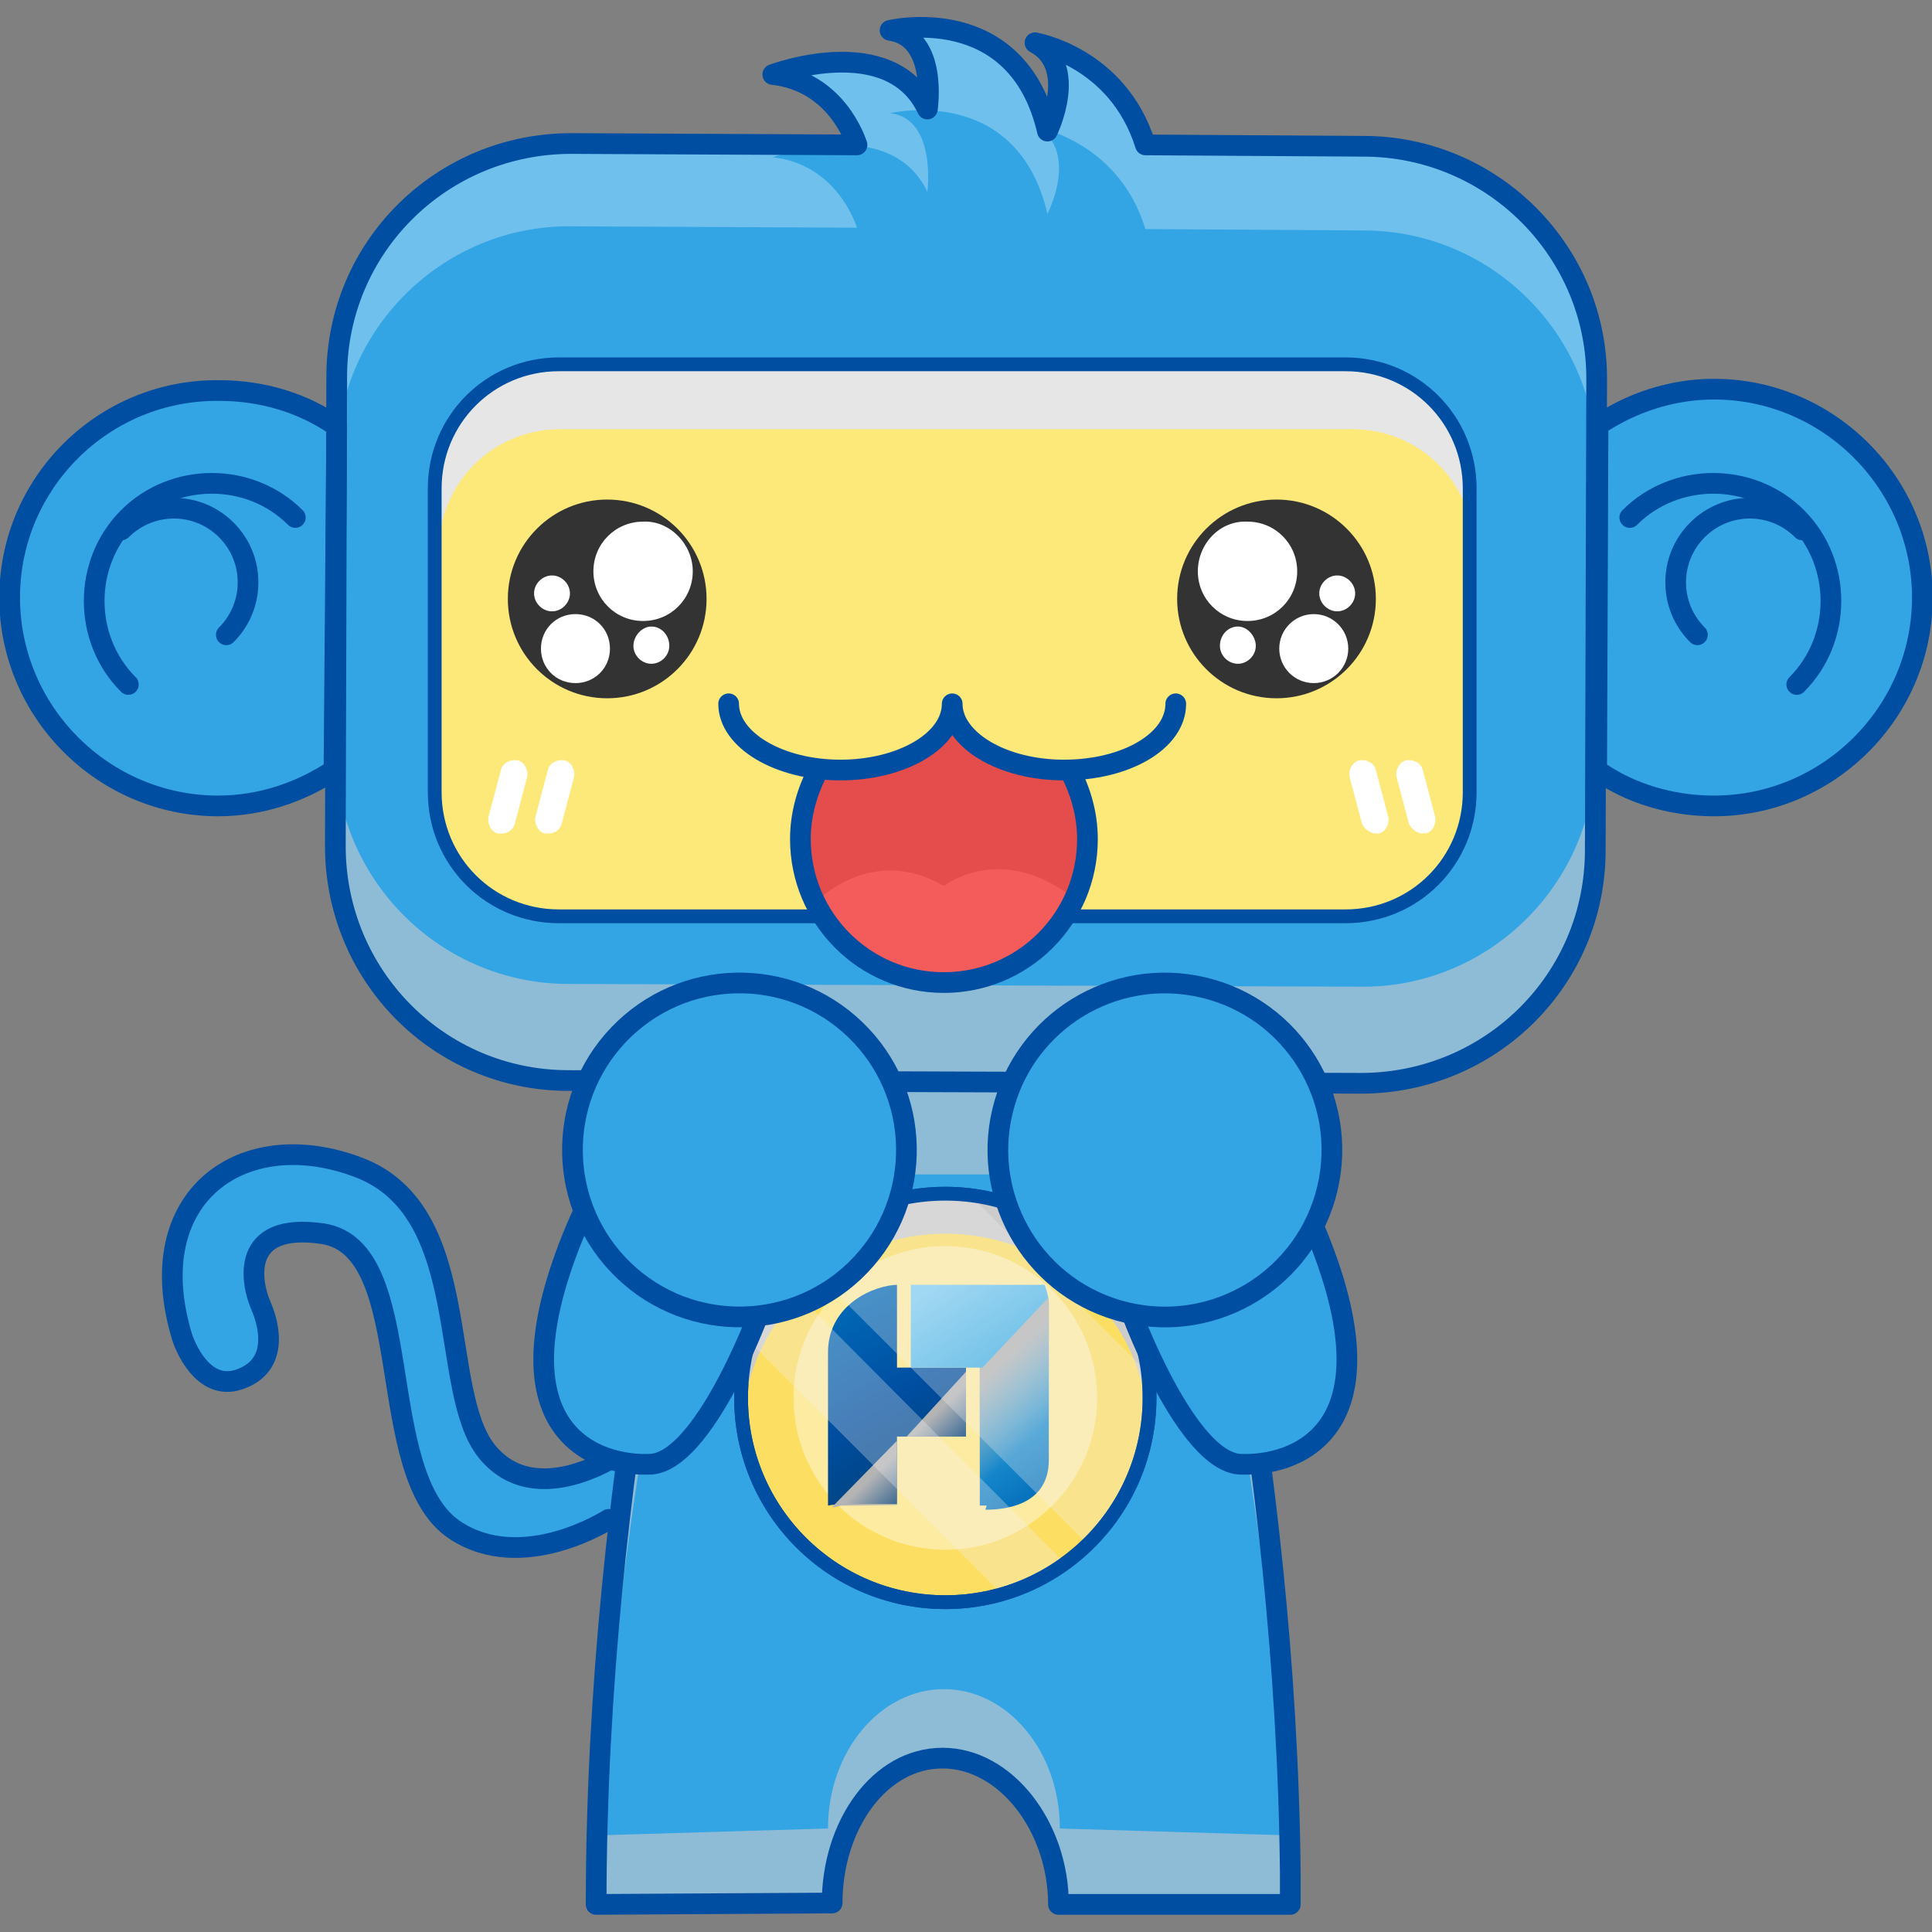 <?xml version="1.0" encoding="utf-8"?>
<!-- Generator: Adobe Illustrator 22.0.1, SVG Export Plug-In . SVG Version: 6.00 Build 0)  -->
<svg version="1.1" xmlns="http://www.w3.org/2000/svg" xmlns:xlink="http://www.w3.org/1999/xlink" x="0px" y="0px"
	 viewBox="0 0 140 140" style="enable-background:new 0 0 140 140;" xml:space="preserve">
<rect x="0" y="0" width="140" height="140" fill="#808080" stroke="none"/>
<style type="text/css">
	.c5{fill:#FFFFFF;}
	.c2{fill:#333333;}
	.c7{opacity:0.4;fill:#FFFFFF;}
	.st0{fill:#33A5E5;stroke:#004EA1;stroke-width:1.5;stroke-linecap:round;stroke-linejoin:round;stroke-miterlimit:10;}
	.st1{fill:#33A5E5;}
	.st2{fill:#CCCCCC;}
	.st3{opacity:0.3;fill:#FFFFFF;}
	.st4{opacity:0.6;fill:#CCCCCC;}
	.st5{fill:none;stroke:#004EA1;stroke-width:1.5;stroke-linecap:round;stroke-linejoin:round;stroke-miterlimit:10;}
	.st6{opacity:0.5;fill:#CCCCCC;}
	.st7{fill:#FCE97A;}
	.st8{fill:none;stroke:#004EA1;stroke-miterlimit:10;}
	.st9{fill:#E6E6E6;}
	.st10{fill:none;stroke:#FFFFFF;stroke-width:1.5;stroke-linecap:round;stroke-linejoin:round;stroke-miterlimit:10;}
	.st11{fill:none;stroke:#333333;stroke-linecap:round;stroke-linejoin:round;stroke-miterlimit:10;}
	.st12{fill:#FFD939;stroke:#333333;stroke-width:1.5;stroke-linecap:round;stroke-linejoin:round;stroke-miterlimit:10;}
	.st13{opacity:0.4;fill:#FFFFFF;}
	.st14{clip-path:url(#SVGID_2_);}
	.st15{fill:url(#SVGID_3_);}
	.st16{fill:url(#SVGID_4_);}
	.st17{fill:url(#SVGID_5_);}
	.st18{fill:url(#SVGID_6_);}
	.st19{fill:url(#SVGID_7_);}
	.st20{opacity:0.4;}
	.st21{fill:#FFFFFF;}
	.st22{opacity:0.7;fill:#FFFFFF;}
	.st23{opacity:0.4;fill:#CCCCCC;}
	.st24{clip-path:url(#SVGID_9_);}
	.st25{fill:#E54C4C;}
	.st26{fill:#F45B5B;}
	.st27{clip-path:url(#SVGID_9_);fill:none;stroke:#004EA1;stroke-width:1.5;stroke-linecap:round;stroke-linejoin:round;stroke-miterlimit:10;}
	.st28{fill:none;stroke:#004EA1;stroke-width:2;stroke-linecap:round;stroke-linejoin:round;stroke-miterlimit:10;}
	.st29{fill:#FCDE63;stroke:#004EA1;stroke-miterlimit:10;}
	.st30{fill:url(#SVGID_10_);}
	.st31{fill:url(#SVGID_11_);}
	.st32{fill:url(#SVGID_12_);}
	.st33{fill:url(#SVGID_13_);}
	.st34{fill:url(#SVGID_14_);}
	.st35{opacity:0.3;fill:#F2F2F2;}
	.st36{fill:none;stroke:#004EA1;stroke-linecap:round;stroke-linejoin:round;stroke-miterlimit:10;}
	.st37{fill:#FCDE63;}
	.st38{fill:url(#SVGID_15_);}
	.st39{fill:url(#SVGID_16_);}
	.st40{fill:url(#SVGID_17_);}
	.st41{fill:url(#SVGID_18_);}
	.st42{fill:url(#SVGID_19_);}
</style>
<g id="p3">
	<g>
		<path class="st0" d="M45.1,105.2c0,0-6.2,4.4-9.8,0c-3.6-4.4-0.9-17.4-9.3-20.6s-15.9,2.1-12.8,12.3c0.4,1.2,1.8,4,4.3,3
			c2.6-1,2.1-3.7,1.4-5.3c-0.7-1.6-1.6-6.1,4.5-5.2c7,1.1,3.5,17.5,9.6,21.5c4.9,3.2,11.1-0.8,11.1-0.8"/>
		<g>
			<path class="st1" d="M59.9,137.5c0-5.6,3.8-10.1,8.4-10.1c4.6,0,8.4,4.5,8.4,10.1l16.8,0.5c0-32-7.3-59.9-7.3-59.9H50.5
				c0,0-7.3,28.2-7.3,59.9L59.9,137.5z"/>
			<path class="st4" d="M76.8,132.5c0-5.6-3.8-10.1-8.4-10.1c-4.6,0-8.4,4.5-8.4,10.1L43.2,133c0,1.7-0.1,3.3-0.1,5l16.8-0.5
				c0-5.6,3.8-10.1,8.4-10.1c4.6,0,8.4,4.5,8.4,10.1l16.8,0.5c0-1.7,0-3.3-0.1-5L76.8,132.5z"/>
			<path class="st4" d="M50.5,85.1h35.8c0,0,6.3,24,7.2,52.9l0.1,0c0-32-7.3-59.9-7.3-59.9H50.5c0,0-7.3,28.2-7.3,59.9l0.1,0
				C44.2,109.2,50.5,85.1,50.5,85.1z"/>
			<circle class="st29" cx="68.5" cy="101.3" r="14.8"/>
			<circle class="c7" cx="68.5" cy="101.3" r="11"/>
			<path class="st2" d="M68.5,89.4c7.7,0,14,5.8,14.7,13.3c0-0.5,0.1-1,0.1-1.4c0-8.1-6.6-14.8-14.8-14.8c-8.1,0-14.8,6.6-14.8,14.8
				c0,0.5,0,1,0.1,1.4C54.5,95.2,60.8,89.4,68.5,89.4z"/>
			<linearGradient id="SVGID_2_" gradientUnits="userSpaceOnUse" x1="59.855" y1="95.349" x2="67.396" y2="108.23">
				<stop  offset="0" style="stop-color:#0068B6"/>
				<stop  offset="0.505" style="stop-color:#004EA1"/>
				<stop  offset="1" style="stop-color:#004179"/>
			</linearGradient>
			<path style="fill:url(#SVGID_2_);" d="M65,104.1h5v-5h-5v-6h0.1c-1.7,0-5.1,1.4-5.1,4.9c0,0.7,0,1.2,0,1.2v5.2v4.7
				c0,0,0.5-0.1,1-0.1c0.4,0,4,0,4,0V104.1z"/>
			<linearGradient id="SVGID_3_" gradientUnits="userSpaceOnUse" x1="68.159" y1="93.078" x2="77.847" y2="108.05">
				<stop  offset="0" style="stop-color:#7DCCF3"/>
				<stop  offset="0.5" style="stop-color:#2CA6E0"/>
				<stop  offset="1" style="stop-color:#0068B6"/>
			</linearGradient>
			<path class="st15" d="M75.7,93.1h-4.8H66v6h5v10c0,0,0.4,0,0.5,0l-0.1,0.3c1.2,0,4.6-0.2,4.6-3.6v-1.4v-5.2c0,0,0-4.2,0-4.8
				C76,93.9,75.7,93.1,75.7,93.1z"/>
			<g>
				<linearGradient id="SVGID_4_" gradientUnits="userSpaceOnUse" x1="68.145" y1="102.037" x2="71.002" y2="105.037">
					<stop  offset="0" style="stop-color:#B4B4B5"/>
					<stop  offset="0.995" style="stop-color:#B4B4B5;stop-opacity:0"/>
				</linearGradient>
				<polygon class="st16" points="70,99.4 70,99.4 65.7,104.1 70,104.1 				"/>
				<linearGradient id="SVGID_5_" gradientUnits="userSpaceOnUse" x1="62.998" y1="107.209" x2="65.831" y2="110.183">
					<stop  offset="0" style="stop-color:#B4B4B5"/>
					<stop  offset="0.995" style="stop-color:#B4B4B5;stop-opacity:0"/>
				</linearGradient>
				<path class="st17" d="M65,104.4l-4.7,4.8c0.1,0.1,0.5-0.1,0.7-0.1c0.4,0,4,0,4,0V104.4z"/>
			</g>
			<linearGradient id="SVGID_6_" gradientUnits="userSpaceOnUse" x1="71.596" y1="99.638" x2="75.386" y2="103.618">
				<stop  offset="0" style="stop-color:#B4B4B5"/>
				<stop  offset="0.995" style="stop-color:#B4B4B5;stop-opacity:0"/>
			</linearGradient>
			<path class="st18" d="M75.9,94.1l-4.7,5H71v10c0,0,0.4,0,0.5,0l-0.1,0.3c1.2,0,4.6-0.2,4.6-3.6v-1.4v-5.2c0,0,0-4.2,0-4.8
				C76,94.3,76,94.2,75.9,94.1z"/>
			<path class="st35" d="M83.1,99.4L70.3,86.6c-0.6-0.1-1.2-0.1-1.8-0.1c-4.2,0-7.9,1.7-10.6,4.5l20.9,20.9
				c2.8-2.7,4.5-6.5,4.5-10.6C83.3,100.6,83.2,100,83.1,99.4z"/>
			<path class="st35" d="M54.3,97.2l18.3,18.3c1.7-0.5,3.2-1.2,4.6-2.2L56.6,92.6C55.6,94,54.8,95.5,54.3,97.2z"/>
			<path class="st5" d="M60.3,137.9c0-5.6,3.4-10.5,8-10.5c4.6,0,8.4,5,8.4,10.6h16.8c0-0.3,0-0.7,0-1c0-0.4,0-0.8,0-1.2
				c-0.3-31-7.3-57.7-7.3-57.7H50.5c0,0-7.3,28.2-7.3,59.9L60.3,137.9z"/>
			<circle class="st36" cx="68.5" cy="101.3" r="14.8"/>
		</g>
		<g>
			<path class="st1" d="M98.8,10.6L83,10.5c-2-6.4-8-7.4-8-7.4c3.2,1.7,0.9,6.4,0.9,6.4C73.7,0,64.5,2.2,64.5,2.2
				c3.5,0.5,2.7,5.7,2.7,5.7C64.5,2.2,56,5.4,56,5.4c4.6,0.5,6,4.8,6.1,5.1l-20.7-0.1c-9.4,0-17,7.5-17,16.9l-0.1,34
				c0,9.4,7.5,17,16.9,17l57.4,0.2c9.4,0,17-7.5,17-16.9l0.1-34C115.8,18.3,108.2,10.6,98.8,10.6z"/>
			<path class="st4" d="M115.6,54.6c0,9.4-7.7,17-17,16.9l-57.4-0.2c-9.2,0-16.7-7.4-16.9-16.6l0,6.5c0,9.4,7.5,17,16.9,17l57.4,0.2
				c9.4,0,17-7.5,17-16.9l0.1-34c0-0.2,0-0.3,0-0.5L115.6,54.6z"/>
			<g>
				<path class="st3" d="M75.9,9.4c1.8,0.6,5.6,2.3,7.1,7.2l15.8,0.1c9.2,0,16.7,7.4,16.9,16.6l0-5.6c0-9.4-7.5-17-16.9-17L83,10.5
					c-2-6.4-8-7.4-8-7.4C78,4.7,76.2,8.7,75.9,9.4z"/>
				<path class="st3" d="M24.4,33.3c0-9.4,7.7-17,17-16.9l20.7,0.1c-0.1-0.3-1.5-4.6-6.1-5.1c0,0,8.5-3.2,11.2,2.5
					c0,0,0.7-5.3-2.7-5.7c0,0,9.2-2.2,11.4,7.3c0,0,2.4-4.6-0.9-6.4c0,0,0.3,0.1,0.8,0.2C73.7,0,64.5,2.2,64.5,2.2
					c3.5,0.5,2.7,5.7,2.7,5.7C64.5,2.2,56,5.4,56,5.4c4.6,0.5,6,4.8,6.1,5.1l-20.7-0.1c-9.4,0-17,7.5-17,16.9l-0.1,34
					c0,0.1,0,0.3,0,0.4L24.4,33.3z"/>
			</g>
			<path class="st37" d="M97.7,66.4H40.3c-4.9,0-8.8-3.9-8.8-8.8V35.3c0-4.9,3.9-8.8,8.8-8.8h57.4c4.9,0,8.8,3.9,8.8,8.8v22.4
				C106.5,62.5,102.6,66.4,97.7,66.4z"/>
			<path class="st9" d="M97.7,66.4H40.3c-4.9,0-8.8-3.9-8.8-8.8V35.3c0-4.9,3.9-8.8,8.8-8.8h57.4c4.9,0,8.8,3.9,8.8,8.8v22.4
				C106.5,62.5,102.6,66.4,97.7,66.4z"/>
			<path class="st7" d="M106.8,39.9c0-4.9-3.9-8.8-8.8-8.8H40.6c-4.9,0-8.8,3.9-8.8,8.8v17.4c0,4.9,3.9,8.8,8.8,8.8H98
				c4.9,0,8.8-3.9,8.8-8.8V39.9z"/>
			<path class="st8" d="M106.5,57.4c0,5-4,9-9,9h-57c-5,0-9-4-9-9v-22c0-5,4-9,9-9h57c5,0,9,4,9,9V57.4z"/>
			
				<ellipse transform="matrix(0.228 -0.974 0.974 0.228 53.641 154.333)" class="st1" cx="124.2" cy="43.3" rx="15.1" ry="15.1"/>
			
				<ellipse transform="matrix(0.707 -0.707 0.707 0.707 -26.003 23.883)" class="st1" cx="15.8" cy="43.3" rx="15.1" ry="15.1"/>
			<g>
				<path class="st5" d="M118.1,37.5c3.3-3.3,8.8-3.3,12.1,0c3.3,3.3,3.3,8.8,0,12.1"/>
				<path class="st5" d="M123,46c-2.1-2.1-2.1-5.5,0-7.6c2.1-2.1,5.5-2.1,7.6,0"/>
			</g>
			<g>
				<path class="st5" d="M21.4,37.5c-3.3-3.3-8.8-3.3-12.1,0c-3.3,3.3-3.3,8.8,0,12.1"/>
				<path class="st5" d="M16.4,46c2.1-2.1,2.1-5.5,0-7.6c-2.1-2.1-5.5-2.1-7.6,0"/>
			</g>
			<g>
				<g>
					<path class="st21" d="M36.4,60.4c-0.1,0-0.2,0-0.3,0c-0.5-0.1-0.8-0.7-0.7-1.2l0.9-3.4c0.1-0.5,0.7-0.8,1.2-0.7
						c0.5,0.1,0.8,0.7,0.7,1.2l-0.9,3.4C37.2,60.1,36.8,60.4,36.4,60.4z"/>
				</g>
				<g>
					<path class="st21" d="M39.8,60.4c-0.1,0-0.2,0-0.3,0c-0.5-0.1-0.8-0.7-0.7-1.2l0.9-3.4c0.1-0.5,0.7-0.8,1.2-0.7
						c0.5,0.1,0.8,0.7,0.7,1.2l-0.9,3.4C40.6,60.1,40.2,60.4,39.8,60.4z"/>
				</g>
				<g>
					<path class="st21" d="M103.1,60.4c-0.4,0-0.8-0.3-1-0.7l-0.9-3.4c-0.1-0.5,0.2-1.1,0.7-1.2c0.5-0.1,1.1,0.2,1.2,0.7l0.9,3.4
						c0.1,0.5-0.2,1.1-0.7,1.2C103.3,60.3,103.2,60.4,103.1,60.4z"/>
				</g>
				<g>
					<path class="st21" d="M99.7,60.4c-0.4,0-0.8-0.3-1-0.7l-0.9-3.4c-0.1-0.5,0.2-1.1,0.7-1.2c0.5-0.1,1.1,0.2,1.2,0.7l0.9,3.4
						c0.1,0.5-0.2,1.1-0.7,1.2C99.9,60.4,99.8,60.4,99.7,60.4z"/>
				</g>
			</g>
			<g>
				<path class="st36" d="M118.1,37.5c3.3-3.3,8.8-3.3,12.1,0c3.3,3.3,3.3,8.8,0,12.1"/>
				<path class="st36" d="M123,46c-2.1-2.1-2.1-5.5,0-7.6c2.1-2.1,5.5-2.1,7.6,0"/>
			</g>
			<g>
				<path class="st36" d="M21.4,37.5c-3.3-3.3-8.8-3.3-12.1,0c-3.3,3.3-3.3,8.8,0,12.1"/>
				<path class="st36" d="M16.4,46c2.1-2.1,2.1-5.5,0-7.6c-2.1-2.1-5.5-2.1-7.6,0"/>
			</g>
			<path class="st5" d="M98.8,10.6L83,10.5c-2-6.4-8-7.4-8-7.4c3.2,1.7,0.9,6.4,0.9,6.4C73.7,0,64.5,2.2,64.5,2.2
				c3.5,0.5,2.7,5.7,2.7,5.7C64.5,2.2,56,5.4,56,5.4c4.6,0.5,6,4.8,6.1,5.1l-20.7-0.1c-9.4,0-17,7.5-17,16.9l-0.1,34
				c0,9.4,7.5,17,16.9,17l57.4,0.2c9.4,0,17-7.5,17-16.9l0.1-34C115.8,18.3,108.2,10.6,98.8,10.6z"/>
			<path class="st5" d="M124.2,28.2c-3.1,0-6,1-8.4,2.6l-0.1,25c2.4,1.7,5.4,2.6,8.5,2.6c8.3,0,15.1-6.8,15.1-15.1
				C139.3,35,132.5,28.2,124.2,28.2z"/>
			<path class="st5" d="M24.4,30.9c-2.4-1.7-5.4-2.6-8.5-2.6C7.5,28.2,0.7,35,0.7,43.3c0,8.3,6.8,15.1,15.1,15.1c3.1,0,6-1,8.4-2.6
				L24.4,30.9z"/>
			<circle class="c2" cx="44" cy="43.4" r="7.2"/>
			<g>
				<path class="c5" d="M50.2,41.4c0,2-1.6,3.6-3.6,3.6
					c-2,0-3.6-1.6-3.6-3.6c0-2,1.6-3.6,3.6-3.6C48.5,37.7,50.2,39.4,50.2,41.4z"/>
				<path class="c5" d="M44.2,47c0,1.4-1.1,2.5-2.5,2.5
					c-1.4,0-2.5-1.1-2.5-2.5c0-1.4,1.1-2.5,2.5-2.5C43.1,44.5,44.2,45.6,44.2,47z"/>
				<path class="c5" d="M48.5,46.8c0,0.7-0.6,1.3-1.3,1.3
					c-0.7,0-1.3-0.6-1.3-1.3c0-0.7,0.6-1.4,1.3-1.4C47.9,45.4,48.5,46,48.5,46.8z"/>
				<path class="c5" d="M41.3,43c0,0.7-0.6,1.3-1.3,1.3
					c-0.7,0-1.3-0.6-1.3-1.3c0-0.7,0.6-1.3,1.3-1.3C40.7,41.7,41.3,42.3,41.3,43z"/>
			</g>
			<g>
				<circle class="c2" cx="92.5" cy="43.4" r="7.2"/>
				<g>
					<path class="c5" d="M86.8,41.4c0,2,1.6,3.6,3.6,3.6
						c2,0,3.6-1.6,3.6-3.6c0-2-1.6-3.6-3.6-3.6C88.4,37.7,86.8,39.4,86.8,41.4z"/>
					<circle class="c5" cx="95.2" cy="47" r="2.5"/>
					<path class="c5" d="M88.4,46.8c0,0.7,0.6,1.3,1.3,1.3
						c0.7,0,1.3-0.6,1.3-1.3c0-0.7-0.6-1.4-1.3-1.4C89,45.4,88.4,46,88.4,46.8z"/>
					<path class="c5" d="M95.6,43c0,0.7,0.6,1.3,1.3,1.3
						c0.7,0,1.3-0.6,1.3-1.3c0-0.7-0.6-1.3-1.3-1.3C96.2,41.7,95.6,42.3,95.6,43z"/>
				</g>
			</g>
			<path class="st25" d="M77.4,55.8c0.8,1.5,1.3,3.2,1.3,5c0,5.7-4.6,10.4-10.4,10.4c-5.7,0-10.4-4.6-10.4-10.4c0-1.8,0.5-3.5,1.3-5
				c0,0,8.7,0.1,9.7-3.8C69,52,70.7,55.1,77.4,55.8z"/>
			<path class="st26" d="M59.1,65.4c0,0,4-4.3,9.3-1.2c0,0,4.3-3.4,9.8,1.2c0,0-3.3,6-9.8,5.7S59.1,65.4,59.1,65.4z"/>
			<g>
				<path class="st5" d="M85.2,51c0,2.7-3.6,4.8-8.1,4.8c-4.5,0-8.1-2.2-8.1-4.8c0,2.7-3.7,4.8-8.1,4.8c-4.5,0-8.1-2.2-8.1-4.8"/>
			</g>
			<path class="st5" d="M59.3,55.8c-0.8,1.5-1.3,3.2-1.3,5c0,5.7,4.6,10.4,10.4,10.4c5.7,0,10.4-4.6,10.4-10.4c0-1.8-0.5-3.5-1.3-5"
				/>
		</g>
		<path class="st0" d="M82.1,95.4c0,0,3.9,10.4,7.7,10.7c3.8,0.2,11.8-2.1,5.4-17.2C88.8,73.8,82.1,95.4,82.1,95.4z"/>
		<path class="st0" d="M54.9,95.4c0,0-3.9,10.4-7.7,10.7c-3.8,0.2-11.8-2.1-5.4-17.2C48.2,73.8,54.9,95.4,54.9,95.4z"/>
		<g>
			
				<ellipse transform="matrix(0.692 -0.722 0.722 0.692 -43.651 64.385)" class="st0" cx="53.6" cy="83.3" rx="12.1" ry="12.1"/>
			<ellipse transform="matrix(0.231 -0.973 0.973 0.231 -16.135 146.212)" class="st0" cx="84.4" cy="83.3" rx="12.1" ry="12.1"/>
		</g>
	</g>
</g>
</svg>
